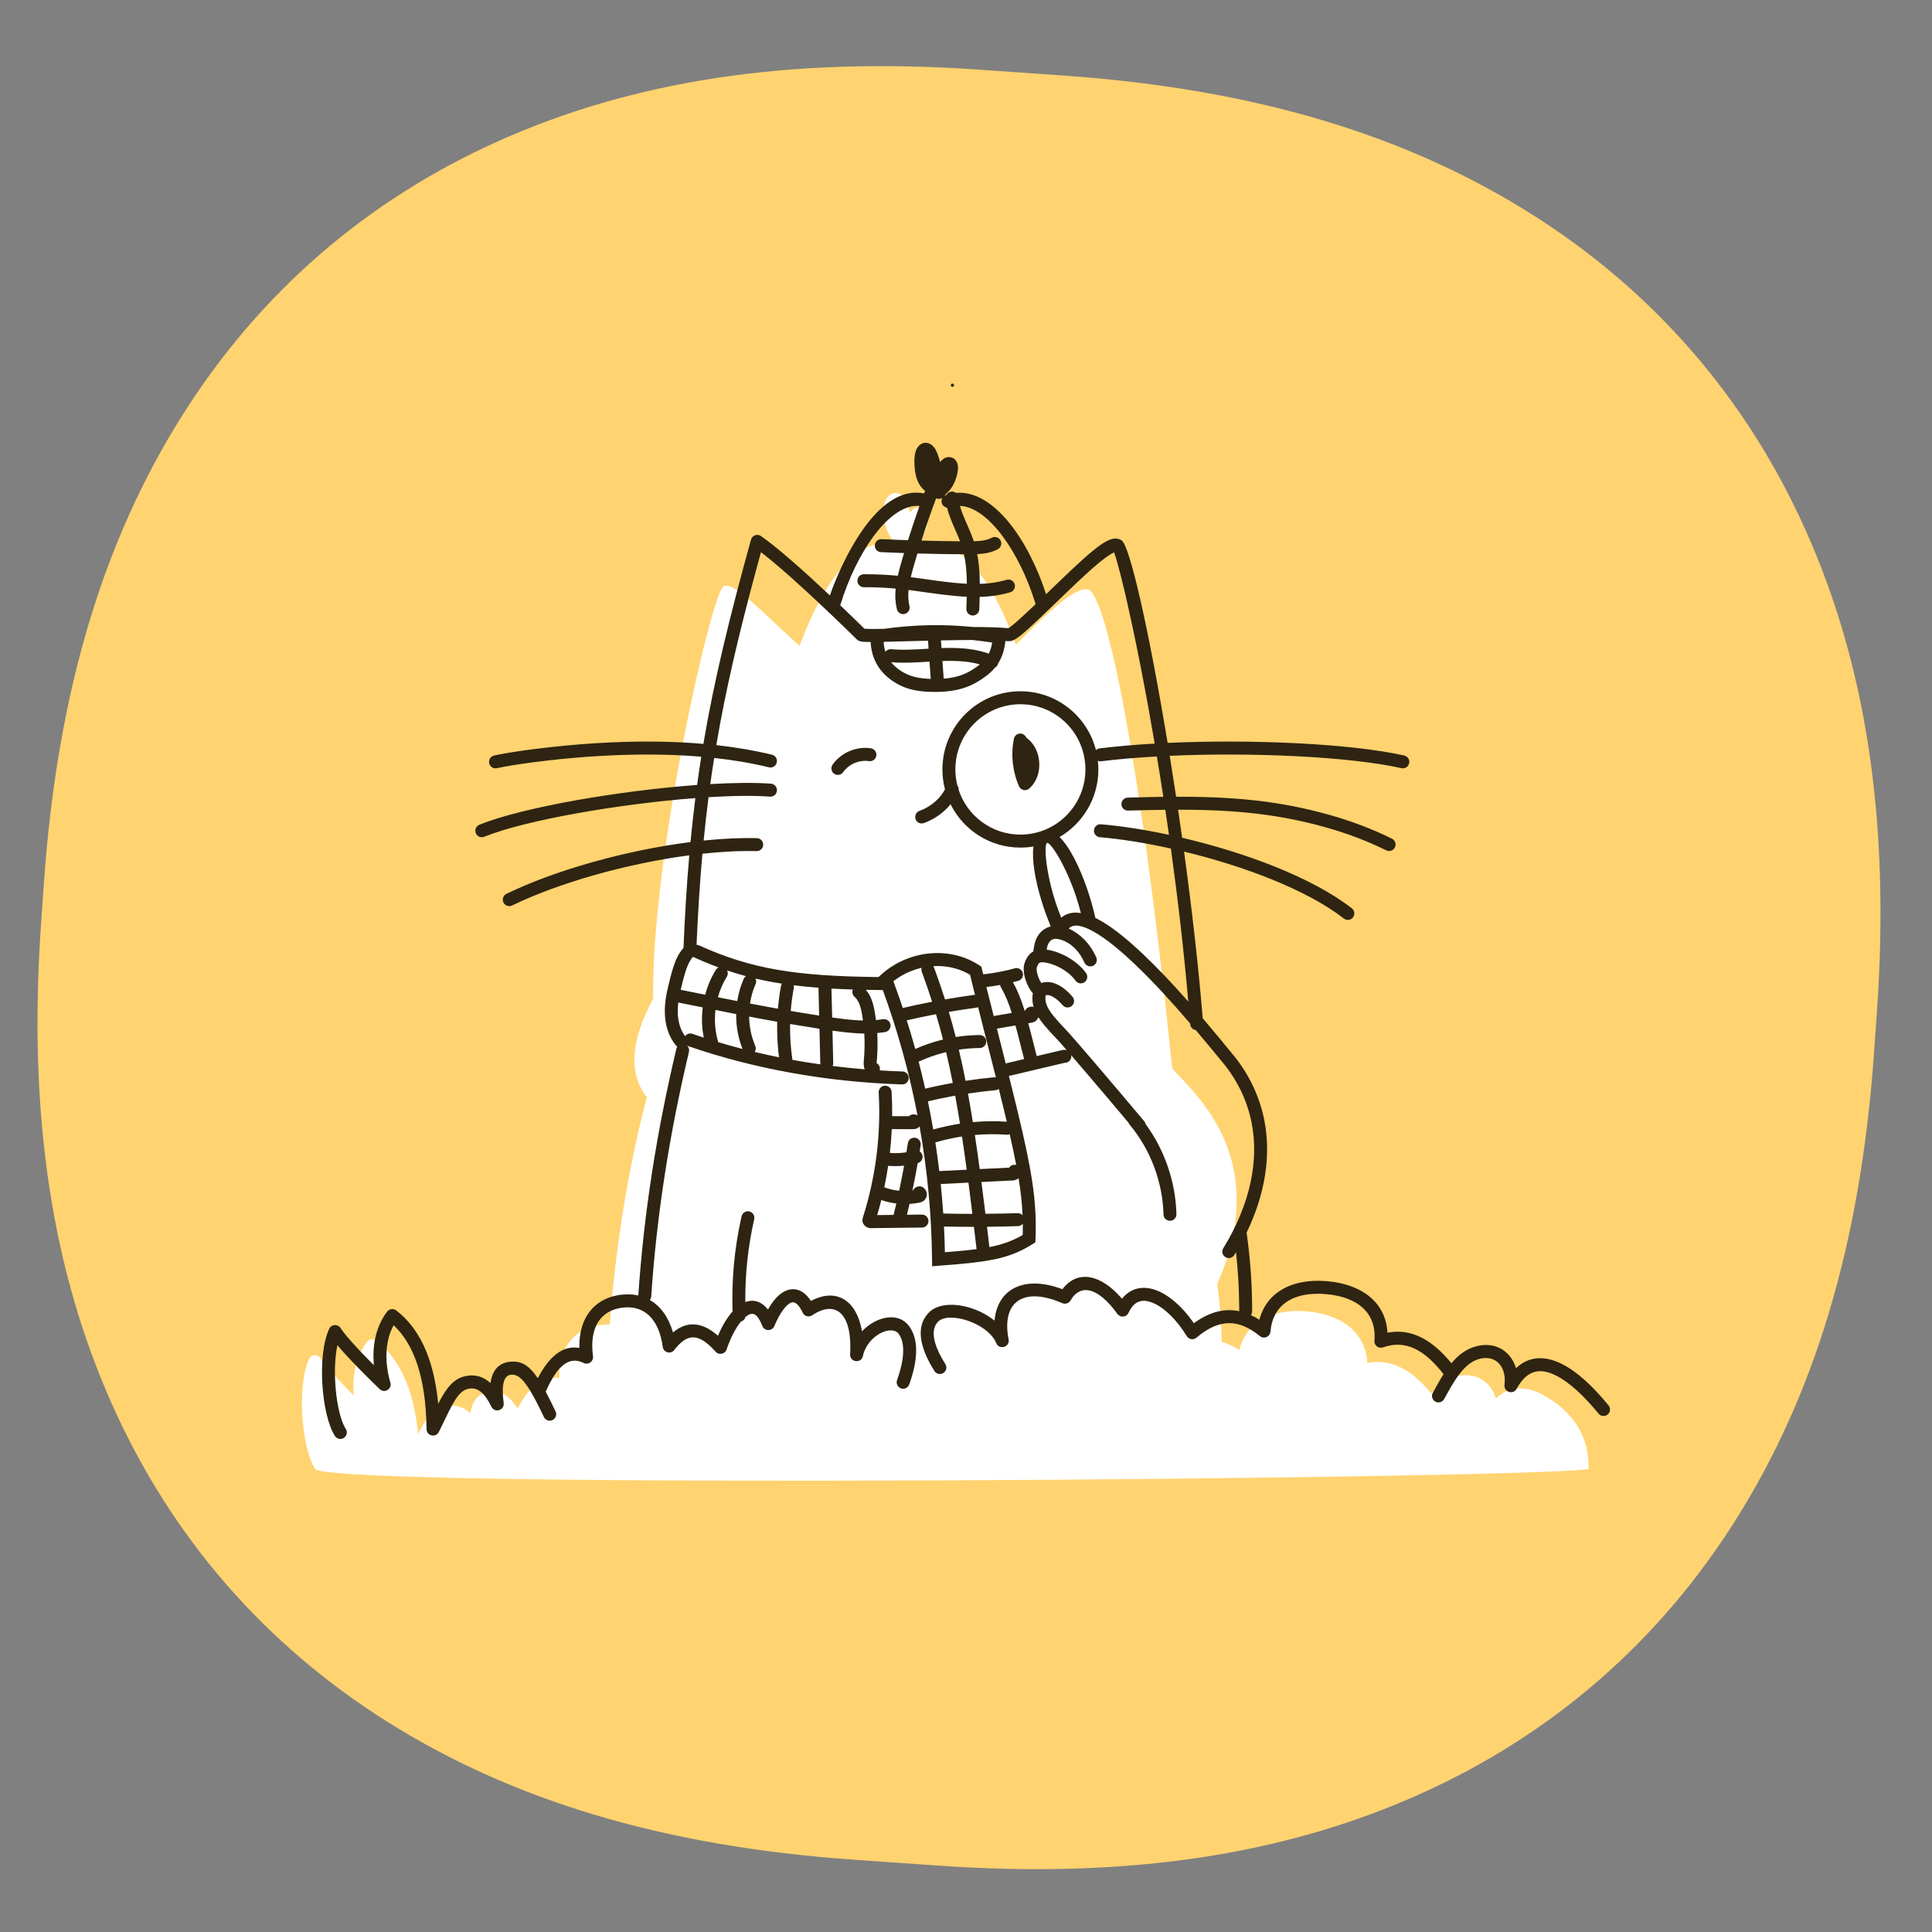 <svg xmlns="http://www.w3.org/2000/svg" viewBox="0 0 272 272">
    <rect x="0" y="0" width="272" height="272" fill="#808080" stroke="none"/>
    <g fill="none" fill-rule="evenodd">
        <g>
            <g>
                <g>
                    <path fill="#FFD370" d="M132.059 9.917h11.91c27.342 0 48.856 5.128 66.863 14.759 18.008 9.63 32.14 23.763 41.77 41.77 9.63 18.007 14.76 39.521 14.76 66.863v5.847c0 27.341-5.13 48.856-14.76 66.863-9.63 18.007-23.762 32.14-41.77 41.77-18.007 9.63-39.521 14.76-66.863 14.76h-11.91c-27.342 0-48.856-5.13-66.863-14.76-18.007-9.63-32.14-23.763-41.77-41.77-9.63-18.007-14.76-39.522-14.76-66.863v-5.847c0-27.342 5.13-48.856 14.76-66.863 9.63-18.007 23.763-32.14 41.77-41.77 18.007-9.63 39.521-14.76 66.863-14.76z" transform="translate(-53 -433) translate(16 292) translate(34 141) rotate(4 138.014 136.232)"/>
                    <path fill="#FFF" d="M128.804 69.448c1.053-.23 1.826.667 2.318 2.695.413-.534.914-.771 1.503-.713 1.777.528 1.002 3.415-.686 5.374 5.371-1.607 10.07 3.04 14.098 13.943 1.31-1.222 7.8-8.362 10.152-7.752 2.352.61 7.02 20.703 11.852 67.448 3.33 3.664 14.059 12.79 6.326 30.327.36 2.461.574 5.184.644 8.17.79.212 1.578.564 2.364 1.053l.095.06.056-.206c1.072-3.668 4.488-5.55 9.145-5.246l.344.026c4.949.43 8.164 3.008 8.476 7.062l.01.191.247-.044c3.124-.512 6.007.966 8.76 4.349 1.06-1.277 2.195-2.076 3.595-2.417 2.642-.647 4.71.721 5.446 2.955l.048.156.098-.092c1.698-1.543 3.8-1.7 6.087-.64l.265.128c4.52 2.463 6.719 5.983 6.596 10.558-9.508 1.413-176.21 2.83-179.263 0-1.914-2.882-2.625-11.752-.863-15.51.303-.646 1.198-.709 1.588-.11.409.629 1.22 1.592 2.328 2.785l.845.896.6.621.93.941-.013-.13c-.105-1.248-.051-2.512.217-3.743l.111-.46c.311-1.176.819-2.257 1.547-3.213.305-.4.877-.478 1.277-.172 3.153 2.412 5.255 6.58 5.895 12.947l.018.196.333-.632.22-.393c1.04-1.796 2.086-2.721 3.63-2.929 1.087-.147 2.052.13 2.908.81l.268.23.013-.096c.256-1.593 1.029-2.589 2.379-2.851l.207-.034c1.659-.224 2.788.401 4.064 2.297 1.622-3.119 3.527-4.61 5.74-4.28l.113.018-.003-.178c-.036-3.99 2.004-6.669 5.491-7.257l.271-.04c.46-.063.904-.084 1.334-.067.932-11.681 2.677-22.347 5.237-31.997-2.607-3.321-2.308-7.948.896-13.88-.343-19.472 8.297-57.748 9.983-58.121 1.686-.374 4.775 3.183 10.633 8.452 1.738-4.861 6.586-15.66 13.227-14.376.096-.178.163-.287.2-.329-1.519-.79-2.595-6.254-.2-6.78z" transform="translate(-53 -433) translate(16 292) translate(34 141)"/>
                    <path fill="#2E2411" d="M134.476 62.944c.27.33.443.719.637 1.303.085.255.17.526.252.803.135-.177.29-.326.473-.455.669-.47 1.586-.271 1.917.588.161.418.149.858.045 1.372-.185.919-.538 1.743-1.014 2.34l-.155.183-.085.092-.326.33c-.135.137-.207.218-.273.311.064-.044.135-.08.212-.108l.077-.026c.142-.256.404-.439.717-.466.234-.02.455.05.629.181 5.295-.472 10.234 6.652 12.69 14.264l1.73-1.663c5.52-5.31 7.451-6.855 8.899-5.923 1.188.764 3.914 12.973 6.484 28.521 11.888-.543 25.836.097 33.316 1.775.491.11.8.599.69 1.091-.11.492-.597.802-1.088.692-7.265-1.63-20.933-2.261-32.621-1.742.305 1.883.607 3.808.902 5.763 8.39-.017 14.655.616 21.536 2.543 3.118.874 6.071 1.987 8.85 3.366.452.224.636.772.413 1.224-.223.452-.77.637-1.22.413-2.675-1.326-5.522-2.4-8.534-3.243-6.611-1.852-12.674-2.478-20.771-2.476.192 1.306.383 2.624.569 3.949 8.748 2.05 18.217 5.522 23.892 9.931.397.31.47.883.161 1.282-.308.399-.88.471-1.278.162-5.283-4.106-14.174-7.41-22.504-9.428 1.085 7.925 2.02 16.027 2.627 23.464 1.329 1.56 2.755 3.278 4.326 5.197 2.205 2.696 3.706 5.86 4.362 9.234.919 4.741.19 10.178-2.508 15.747.544 3.89.773 7.303.782 11.063 0 .206-.068.397-.183.55.368.167.736.366 1.104.595l.095.06.056-.206c1.072-3.668 4.488-5.55 9.146-5.246l.343.026c4.949.43 8.165 3.008 8.476 7.062l.01.191.247-.044c3.124-.512 6.006.965 8.76 4.347 1.061-1.275 2.195-2.074 3.595-2.415 2.642-.647 4.71.721 5.446 2.955l.049.156.098-.092c1.698-1.543 3.8-1.7 6.086-.64l.265.128c2.195 1.1 4.396 3.173 6.58 5.836.319.39.263.966-.126 1.286-.389.32-.963.264-1.282-.126-2.034-2.48-4.078-4.406-5.987-5.362-2.347-1.177-4.118-.728-5.55 1.87-.484.88-1.823.445-1.702-.552.309-2.53-1.2-4.234-3.445-3.685-1.486.363-2.683 1.587-4.002 3.812l-.257.44-.798 1.432c-.246.44-.802.597-1.24.35-.44-.246-.596-.802-.35-1.242l.512-.924c.213-.382.389-.69.566-.99.144-.243.288-.477.432-.701l.155.201c-2.897-3.82-5.636-5.053-8.677-3.976-.625.221-1.269-.279-1.211-.94.327-3.783-2.203-6.156-6.808-6.557-4.604-.401-7.504 1.5-7.831 5.283-.064.73-.918 1.092-1.485.628-3.016-2.468-5.745-2.478-8.932.221-.428.362-1.076.256-1.367-.223-1.405-2.314-3.214-4.061-4.827-4.704-1.516-.604-2.627-.189-3.367 1.426-.291.636-1.158.721-1.567.154-2.677-3.713-5.177-4.342-6.607-1.89-.233.398-.725.56-1.148.377-5.558-2.404-8.587-.134-7.563 5.099.211 1.081-1.314 1.544-1.736.526-1.194-2.881-6.871-4.611-8.275-2.93-.95 1.084-.673 3.056 1.107 5.879.27.426.143.99-.283 1.26-.425.27-.988.142-1.257-.284-2.162-3.427-2.553-6.214-.95-8.045 1.777-2.128 6.328-1.409 9.197.785l.215.169.002-.033c.401-4.382 4.094-6.37 9.357-4.465l.2.076.104-.136c2.099-2.624 5.295-1.93 8.155 1.332l.126.148.103-.125c1.162-1.37 2.807-1.747 4.613-1.113l.247.092c1.722.686 3.491 2.248 4.962 4.314l.191.276.017-.012c2.163-1.578 4.279-2.122 6.373-1.682l-.006-.895c-.031-2.507-.17-4.889-.446-7.413l-.239.393c-.264.43-.826.562-1.254.297-.428-.265-.56-.828-.296-1.257 3.858-6.262 5.005-12.41 4-17.588-.596-3.073-1.965-5.96-3.981-8.424l-1.524-1.853c-.828-1.002-1.616-1.945-2.372-2.838-.414-.055-.748-.394-.782-.83l-.008-.098c-2.787-3.255-5.153-5.817-7.567-8.133l-.379-.36c-2.496-2.363-4.63-3.999-6.305-4.782-1.404-.657-2.292-.673-2.852-.088 1.486.645 2.988 2.041 3.882 4.04.205.46 0 1-.46 1.207-.458.206-.998 0-1.203-.46-.624-1.394-1.518-2.353-2.542-2.897-.744-.395-1.496-.515-1.798-.416-.399.132-.635.38-.794.773l-.053.138c-.049.14-.076.265-.128.58 2.061.293 4.374 1.65 5.546 3.307.291.412.194.982-.216 1.274-.41.291-.98.194-1.27-.217-.966-1.365-3.12-2.54-4.75-2.593-.13-.005-.319.063-.376.122-.124.127-.232.33-.321.608-.14.437.206 1.573.634 2.2.06-.023.123-.043.19-.06 1.371-.355 2.916.481 4.2 1.994.326.385.28.961-.104 1.288-.384.327-.959.28-1.285-.104-.88-1.038-1.821-1.547-2.356-1.41-.02.006-.058.081-.07.242-.062.904.34 1.732 1.247 2.817.516.619 1.057 1.215 1.62 1.788l.026.029.293.313c1.37 1.512 5.9 6.815 10.74 12.58.1.118.164.253.194.394 2.671 3.655 4.21 8.133 4.326 12.667.013.504-.385.923-.888.936-.503.013-.921-.385-.934-.89-.118-4.585-1.825-9.12-4.759-12.64-.068-.08-.119-.17-.154-.264l-2.611-3.099c-2.154-2.545-4.084-4.807-5.461-6.401.012.071.014.146.007.22-.04.461-.416.812-.864.832l-.065-.002-7.684 1.816c-.059.014-.117.022-.176.024l.039.149 1.187 4.825c2.01 8.361 2.697 12.584 2.537 17.631l-.013.354-.019.484-.689.425c-2.678 1.605-5.098 2.183-9.85 2.612l-.468.041-3.531.287-.01-.982c-.065-6.267-.656-12.531-1.758-18.716-.21.284-.5.378-.846.396l-3.063-.007c-.054 1.12-.144 2.237-.27 3.35.775.062 1.559.03 2.328-.09.07-.426.138-.852.203-1.277.07-.457.467-.783.916-.775l.123.01c.498.077.839.543.763 1.042l-.139.875c.178.117.315.297.376.518.135.486-.15.99-.634 1.125l-.017.004c-.228 1.296-.476 2.589-.746 3.876l.069-.009.01-.026c.054-.117.132-.223.233-.31l.109-.08c1.02-.644 1.943.58 1.497 1.451-.229.443-.555.594-1.012.681-.434.085-.874.14-1.315.166-.114.508-.233 1.016-.354 1.523l2.1-.025c.504-.005.917.4.922.904.006.504-.398.918-.9.923l-7.153.082c-.125 0-.213-.005-.331-.03-.227-.047-.439-.154-.614-.35-.36-.402-.344-.771-.202-1.219 1.782-5.63 2.53-11.59 2.194-17.487-.029-.504.355-.936.858-.964.502-.029.933.356.961.86.065 1.14.091 2.284.078 3.426l2.364.007.033-.032c.294-.26.747-.289 1.099-.123l.073.039c-1.152-5.985-2.785-11.89-4.885-17.644l-1.387-.015c-.34-.005-.675-.01-1.006-.017.675.763 1.025 1.764 1.267 3.16.063.367.119.735.166 1.105.33-.032.66-.074.993-.127.497-.08.964.26 1.044.757.08.498-.259.967-.756 1.047-.375.06-.743.107-1.11.142.066 1.119.06 2.243-.016 3.362l-.062.748-.002.127.092.06c.22.163.361.422.369.709l-.005.124c-.005.043-.013.086-.023.127 1.063.065 2.13.115 3.2.15.502.016.897.438.88.942-.015.504-.436.9-.939.884-10.508-.337-20.804-2.17-30.1-5.395-.057-.02-.112-.045-.163-.075.233.215.344.546.266.877-2.769 11.647-4.56 23.136-5.311 34.432-.013.194-.086.37-.199.51 1.486.853 2.609 2.372 3.227 4.455l.032.118.164-.134c1.823-1.442 3.824-1.344 5.911.37l.26.223.068-.157c.578-1.328 1.257-2.446 1.99-3.262l.022.587c-.215-4.688.205-9.403 1.246-13.979.112-.492.6-.8 1.09-.687.491.112.798.601.686 1.093-.869 3.823-1.29 7.747-1.252 11.668 1.161-.442 2.258-.088 3.124.966l.064.082.015-.025c.724-1.278 1.528-2.16 2.398-2.57l.202-.086c1.244-.477 2.387.009 3.288 1.252l.15.217.077-.041c3.606-1.86 6.334.05 7.084 4.176l.024.144.14-.143c1.984-1.987 5-2.61 6.483-.604l.117.168c1.226 1.808 1.166 4.56-.087 8.06-.17.475-.692.721-1.166.55-.473-.17-.72-.693-.55-1.168 1.077-3.004 1.125-5.193.286-6.43-.978-1.501-4.479.129-5.09 3.04-.232 1.108-1.869.888-1.801-.242.332-5.563-1.893-7.793-5.349-5.486-.462.308-1.088.135-1.327-.367-.603-1.264-1.132-1.61-1.628-1.42-.704.27-1.58 1.424-2.37 3.306-.316.756-1.39.742-1.688-.022-.648-1.66-1.267-1.98-2.055-1.496-.105.064-.212.142-.32.23-.08.315-.322.564-.635.652-.732.894-1.456 2.269-2.024 3.93-.226.66-1.078.834-1.542.313-2.371-2.663-3.99-2.643-5.816-.246-.492.647-1.519.374-1.627-.432-.54-4.028-2.69-5.928-5.738-5.518-3.049.41-4.622 2.812-4.082 6.84.097.724-.649 1.263-1.303.943-1.983-.971-3.636.177-5.355 4.034.426.796.882 1.719 1.387 2.779.217.455.025 1-.429 1.218-.454.217-.998.024-1.215-.43l-.528-1.09c-1.857-3.764-2.897-5.023-4.151-4.854-.924.124-1.341 1.315-.984 3.98.138 1.027-1.266 1.454-1.72.523-.967-1.976-1.934-2.715-3.07-2.561-.877.118-1.512.678-2.297 2.034l-.202.361c-.138.254-.285.538-.454.877l-1.384 2.838c-.426.859-1.715.563-1.727-.395-.089-7.264-1.777-11.88-4.526-14.527l-.106-.1-.05.088c-.225.417-.409.859-.554 1.324l-.102.353c-.441 1.672-.39 3.49-.033 5.22.103.501.205.866.268 1.052.306.903-.801 1.613-1.491.955l-.854-.826-.292-.287c-.859-.844-1.717-1.709-2.52-2.546l-.574-.605-.632-.682c-.2-.219-.39-.43-.57-.634l-.516-.598-.005.024c-.768 3.553-.178 9.34 1.057 11.548l.126.209c.275.422.156.988-.265 1.264-.422.275-.986.156-1.261-.266-1.873-2.878-2.567-11.338-.806-15.095.304-.647 1.198-.71 1.588-.11.443.68 1.358 1.754 2.611 3.087l.562.593c.394.41.803.83 1.219 1.25l.312.312-.013-.13c-.106-1.248-.052-2.512.217-3.743l.11-.46c.311-1.176.82-2.257 1.547-3.213.305-.4.877-.478 1.277-.172 3.153 2.412 5.256 6.58 5.896 12.947l.017.196.102-.197c.12-.231.232-.44.342-.636l.11-.192c1.039-1.796 2.086-2.721 3.63-2.929 1.185-.16 2.225.184 3.139 1.005l.036.034.013-.095c.256-1.593 1.029-2.589 2.38-2.851l.206-.034c1.66-.224 2.789.402 4.065 2.299 1.622-3.12 3.527-4.612 5.74-4.282l.113.018-.004-.178c-.035-3.99 2.005-6.669 5.492-7.257l.27-.04c.866-.117 1.682-.09 2.439.07l.101.023c.76-11.4 2.566-22.99 5.357-34.733.026-.11.071-.21.13-.3-.062-.044-.12-.097-.172-.158-1.073-1.267-1.593-2.993-1.584-4.858.006-1.384.224-2.548.783-4.725l.197-.73c.449-1.592.892-2.59 1.646-3.421l-.013.32c.2-4.821.47-9.218.831-13.37-8.745 1.156-18.342 3.857-24.943 7.066-.452.22-.998.031-1.217-.423-.22-.454-.03-1 .422-1.22 6.877-3.344 16.852-6.136 25.909-7.287.202-2.113.43-4.169.686-6.19-10.543.805-23.805 3.05-29.727 5.445-.467.189-.998-.037-1.186-.505-.188-.468.038-1 .504-1.19 6.182-2.498 19.86-4.808 30.654-5.6.181-1.335.377-2.658.586-3.978-4.641-.392-9.628-.395-14.807-.072l-1.084.073c-5.411.387-10.595 1.113-12.877 1.617-.492.108-.978-.204-1.086-.696-.108-.493.203-.98.694-1.089l.512-.107c2.745-.549 8.212-1.276 13.728-1.621 5.316-.332 10.438-.326 15.217.087 1.498-8.869 3.645-17.704 6.707-28.753.168-.604.88-.863 1.395-.507l.464.33c2.148 1.565 5.476 4.488 9.246 8.036.946-2.75 2.525-6.13 4.268-8.73 2.742-4.09 5.777-6.264 8.997-5.64l.03-.08c.032-.085.075-.162.127-.23-.322-.278-.625-.635-.821-.952-.458-.734-.67-1.783-.702-3.004-.028-1.062.12-1.92.632-2.439l.115-.106.125-.094c.643-.434 1.394-.192 1.866.39zm1.425 109.736l.005.105c.036.725.065 1.45.088 2.174l.028 1.087.003.248 1.069-.083c1.293-.106 2.41-.216 3.398-.347l-.375-3.14c-1.405 0-2.81-.014-4.216-.044zm11.095-.396l-.041.05c-.16.17-.384.28-.636.288-1.454.047-2.908.078-4.363.093l.337 2.86c1.73-.337 3.046-.802 4.362-1.527l.23-.13.095-.056.014-.61c.005-.325.005-.647.002-.968zm-.597-6.423l-.041.036c-.169.137-.372.238-.593.278l-.154.017-4.44.22c.186 1.423.373 2.912.564 4.474 1.509-.01 3.017-.041 4.525-.09.278-.01.53.107.704.298-.07-1.645-.253-3.323-.565-5.233zm-19.324 3.086l-.147.577c-.065.245-.131.49-.2.734l-.234.809 2.316-.027.287-1.195.094-.408c-.721-.086-1.431-.25-2.116-.49zm12.27-2.447l-3.904.194c.143 1.384.26 2.77.353 4.157h.028c1.359.03 2.718.045 4.078.046l-.003-.02c-.187-1.527-.37-2.983-.552-4.377zm-9.06-2.391l-.166.017c-.69.063-1.387.065-2.078.006-.152 1.012-.335 2.02-.548 3.023l-.139-.053c.714.284 1.467.466 2.232.543.252-1.175.485-2.354.7-3.536zm8.15-4.104l-.575.095c-1.027.178-2.045.412-3.046.701-.044.013-.087.022-.13.028.208 1.345.393 2.694.554 4.045l3.865-.192c-.223-1.644-.444-3.199-.668-4.677zm6.714-.331l-.029.012c-.124.05-.262.074-.406.064-1.487-.104-2.983-.09-4.469.04.23 1.518.457 3.114.685 4.803l4.143-.204.054-.074c.149-.18.366-.302.61-.327l.123-.004c.071.003.141.012.21.028-.25-1.31-.556-2.74-.92-4.338zm-7.67-5.417l-.561.102c-1.1.206-2.194.438-3.282.697.275 1.32.526 2.643.753 3.968l-.08.022c1.261-.365 2.546-.647 3.845-.845-.22-1.376-.444-2.687-.675-3.944zm6.141-.944l-.06.04c-.115.07-.247.116-.39.13-1.301.121-2.6.28-3.891.476.234 1.283.462 2.618.686 4.022 1.586-.146 3.185-.166 4.776-.06l-.094-.399-.466-1.931c-.188-.77-.367-1.5-.56-2.278zm-7.417-5.186l-.438.11c-1.176.31-2.326.721-3.431 1.23.328 1.264.634 2.532.92 3.805l-.893.216c1.58-.397 3.174-.74 4.778-1.027-.298-1.509-.608-2.945-.936-4.334zm4.221-6.253c-1.284.172-2.565.368-3.842.587.345 1.162.668 2.335.975 3.537 1.115-.178 2.244-.271 3.374-.279.504-.003.914.403.918.908.003.504-.402.916-.905.92-.987.006-1.974.084-2.95.23.332 1.407.645 2.86.945 4.387 1.348-.207 2.703-.373 4.061-.5.07-.007.14-.005.207.004l-2.505-9.878c-.085.042-.179.07-.278.084zm-20.222 3.228l.106 4.57c.004.145-.027.283-.084.406 1.495.188 3.001.343 4.515.467-.121-.305-.16-.669-.14-1.052l.013-.168c.122-1.268.144-2.545.067-3.815-1.254-.015-2.653-.154-4.477-.408zm-5.963-.936l-.007.31c-.013 1.561.094 3.124.322 4.668l.005.07c1.303.237 2.617.449 3.94.636l-.001-.01-.011-.124-.117-4.884-.234-.035c-1.298-.2-2.586-.408-3.897-.63zm31.726.207l-2.613.446 1.246 4.917c.061-.03.127-.054.196-.07l2.388-.565-.901-3.543c-.11-.421-.214-.815-.316-1.185zm-36.634 2.87c.125.292.087.612-.074.86 1.129.269 2.269.52 3.418.75l.076.558c-.271-1.84-.38-3.703-.33-5.562-.873-.154-1.766-.317-2.682-.488l-1.273-.242c.022 1.415.31 2.826.865 4.125zm39.86-4.036l-.014.044c-.025.061-.055.121-.092.179-.252.388-.534.5-.982.578l-.333.056.154.573.352 1.361.68 2.683 3.56-.84c.106-.025.213-.038.321-.04l.162.006c.063.005.125.018.183.035-.739-.848-1.242-1.414-1.43-1.604l-.003-.003c-.598-.609-1.173-1.242-1.72-1.898-.325-.389-.605-.762-.838-1.13zm-14.414-.417l-.864.165c-1.086.216-2.17.449-3.25.699.423 1.337.82 2.679 1.193 4.027 1.26-.56 2.57-1.005 3.91-1.328-.311-1.21-.64-2.393-.99-3.563zm-30.671 3.895l.012.037c1.127.338 2.268.655 3.42.953l.118.288c-.7-1.636-1.037-3.418-1.012-5.194l-2.917-.583c-.17 1.507-.05 3.047.379 4.499zm-5.686-4.337c-.006 1.386.348 2.633 1.038 3.528.23-.317.646-.46 1.033-.325.527.183 1.059.362 1.593.536-.28-1.4-.326-2.843-.15-4.258l-3.437-.685c-.051.415-.075.802-.077 1.204zm21.639-3.168l.098 4.07c1.796.256 3.155.4 4.34.428-.037-.284-.08-.568-.13-.85-.219-1.264-.52-2.023-1.05-2.48-.306-.263-.394-.686-.248-1.04-1.045-.032-2.046-.074-3.01-.128zm23.73-.511l-.214.04c-.566.099-1.134.182-1.705.248l.107.434.925 3.653 2.546-.437c-.47-1.486-.928-2.554-1.56-3.677-.048-.084-.08-.172-.099-.261zm-29.067.044l.026.103c.02.108.02.221 0 .335-.197 1.05-.338 2.111-.422 3.176 1.334.23 2.642.442 3.957.644l.043.007-.089-3.776c-.001-.048.001-.095.007-.14-1.23-.093-2.4-.208-3.522-.349zm-4.585-60.98l-.713 2.617c-2.473 9.172-4.273 16.856-5.579 24.553 2.75.303 5.374.749 7.844 1.35.489.12.789.614.67 1.104-.119.49-.611.79-1.1.672-2.42-.59-5-1.026-7.71-1.321-.196 1.222-.378 2.446-.55 3.68 3.312-.194 6.27-.227 8.543-.057.502.038.878.476.84.98-.037.503-.474.88-.976.842-2.279-.17-5.284-.129-8.652.079-.258 1.995-.487 4.022-.69 6.105 2.639-.273 5.172-.395 7.496-.339.504.013.901.431.89.936-.013.504-.43.903-.934.89-2.353-.056-4.933.076-7.624.367-.344 3.863-.606 7.936-.804 12.369l-.02.461c.123.002.247.028.366.081 7.394 3.343 13.667 4.328 25.245 4.453l.41-.368c3.725-3.347 9.367-4.004 13.512-1.46l.262.167.3.197.265 1.075.508-.057c1.33-.168 2.649-.43 3.94-.785.485-.134.986.152 1.12.639.132.486-.153.989-.639 1.122-.247.068-.496.133-.745.195l-.137-.248c.74 1.315 1.253 2.534 1.787 4.265l.066-.01.018-.04c.085-.175.226-.323.409-.414l.114-.048c.241-.083.46-.084.65-.027-.141-.49-.195-.995-.157-1.536.009-.134.026-.266.052-.395l.081.088c-.944-.963-1.651-3.059-1.26-4.276.168-.527.405-.971.753-1.327.14-.144.307-.267.49-.368.009-.087.022-.183.04-.29l.066-.406c.078-.454.123-.604.264-.955.348-.862.968-1.511 1.915-1.823.058-.02.116-.036.175-.051l.223.515c-.449-1.007-.868-2.093-1.241-3.22l-.232-.722c-.979-3.143-1.433-5.959-1.19-7.82-.597.102-1.212.155-1.839.155-4.305 0-8.032-2.485-9.83-6.102-.957 1.179-2.267 2.114-3.756 2.652-.474.172-.996-.074-1.167-.549-.17-.474.075-.998.548-1.169 1.56-.564 2.865-1.675 3.59-3.026-.237-.897-.362-1.839-.362-2.81 0-6.077 4.915-11.004 10.977-11.004 5.127 0 9.434 3.524 10.64 8.287.135-.13.312-.218.513-.243 2.368-.294 4.991-.52 7.755-.677-.26-1.537-.527-3.06-.8-4.571l-.386-2.118c-.967-5.22-1.95-9.987-2.824-13.778l-.287-1.227c-.387-1.626-.735-2.977-1.02-3.973l-.213-.708c-.043-.137-.084-.26-.122-.372l-.062-.176-.163.078c-.422.216-.985.606-1.675 1.158l-.43.351c-.81.673-1.74 1.51-2.923 2.627l-1.816 1.736-3.086 2.966c-3.442 3.28-4.012 3.635-4.888 3.585l-.12-.009-.203-.015c-.136 1.273-.464 2.282-1.013 3.141-.012.058-.031.116-.057.173-.081.183-.215.325-.375.418-.599.725-1.388 1.348-2.39 1.958-1.862 1.134-3.893 1.531-6.48 1.478-1.99-.038-3.482-.334-4.897-1.127-2.413-1.353-3.638-3.396-3.76-5.902h.13c-1.381.004-1.734-.054-2.047-.335l-2-1.95c-.64-.621-1.275-1.23-1.9-1.825-.09-.057-.167-.132-.23-.216-3.527-3.353-6.727-6.222-8.979-7.998l-.414-.322zm-.774 60.033l.013.022c.104.23.114.5.004.749-.386.874-.65 1.801-.791 2.747l.229.045c1.28.244 2.51.47 3.707.684.089-1.073.233-2.14.43-3.198.024-.122.07-.233.133-.33-1.29-.198-2.523-.436-3.725-.719zm23.394-1.51l-.167.038c-1.233.303-2.42.84-3.475 1.6l-.26.195-.08.063.205.552c.39 1.064.763 2.134 1.12 3.208l-.48.11c1.53-.364 3.068-.694 4.612-.99-.447-1.395-.929-2.788-1.453-4.208-.07-.19-.074-.388-.022-.569zm33.117-29.758l-.485.028c-2.619.155-5.104.37-7.353.65-.165.02-.325-.004-.467-.065.045.397.068.802.068 1.212 0 4.062-2.196 7.61-5.463 9.517 1.433 1.42 2.884 4.278 4.043 7.774.313.945.584 1.886.805 2.797l.157.678.03.139.14.067c1.835.92 4.012 2.61 6.513 4.977 2.11 1.997 4.154 4.148 6.435 6.739-.623-7.107-1.457-14.363-2.45-21.547-3.62-.802-7.073-1.348-10-1.596-.501-.042-.874-.484-.831-.987.039-.46.412-.813.86-.835l.124.002c2.83.24 6.119.744 9.575 1.484-.167-1.179-.338-2.353-.514-3.525-.868.01-1.76.025-2.68.046l-2.564.066c-.503.013-.92-.385-.934-.89-.012-.504.385-.923.888-.936l3.479-.086c.52-.01 1.03-.018 1.533-.024-.293-1.907-.596-3.803-.91-5.685zm-60.509 30.126l.023.043c.114.265.101.58-.062.844-.554.896-.973 1.873-1.254 2.89l2.726.537c.168-1.08.473-2.138.915-3.14.069-.155.174-.28.302-.373-.892-.238-1.772-.505-2.65-.801zm29.096-.607l-.056.004c.033.052.06.109.083.17l.35.958c.428 1.194.827 2.372 1.203 3.553 1.377-.24 2.758-.453 4.142-.639l.084-.006-.7-2.822-.292-.166c-1.465-.798-3.14-1.138-4.814-1.052zm-33.894-1.313l-.085.098c-.517.632-.86 1.487-1.247 2.931l-.09.34c-.121.473-.225.894-.314 1.276l-.026-.006 3.478.7c.324-1.23.825-2.412 1.494-3.495.098-.157.235-.275.392-.347-1.15-.423-2.303-.9-3.485-1.433-.04-.019-.08-.04-.117-.064zm49.853-16.028c-.476.16-.206 4.132 1.23 8.462.234.71.488 1.401.756 2.064.737-.63 1.68-.832 2.77-.656-.193-.768-.424-1.56-.688-2.355-1.436-4.329-3.592-7.673-4.068-7.515zm-3.76-19.53c-5.057 0-9.156 4.109-9.156 9.177 0 .784.098 1.545.283 2.27.13.174.194.39.179.61 1.203 3.657 4.64 6.297 8.693 6.297 5.056 0 9.155-4.109 9.155-9.177s-4.099-9.177-9.155-9.177zm.038 4.128l.123.016c.288.059.516.247.637.492l.027.068.168.121c2.02 1.564 2.265 5.067.425 6.884l-.179.166c-.462.4-1.179.24-1.428-.32-.922-2.071-1.179-4.458-.724-6.698.092-.453.504-.76.951-.73zm-21.083 2.077c.498.077.838.544.762 1.042-.077.499-.543.84-1.04.763-1.36-.21-2.838.42-3.627 1.55-.29.414-.858.514-1.27.224-.412-.29-.512-.859-.223-1.272 1.188-1.7 3.352-2.624 5.398-2.307zm8.248-12.199l-1.494.082c-1.74.087-2.746.09-3.914-.005.33.414.74.79 1.235 1.126l.276.178.26.153c1.057.592 2.214.84 3.81.89l-.173-2.424zm2.27-.102l-.449.014.18 2.479c1.513-.117 2.76-.478 3.904-1.174.455-.278.85-.549 1.19-.83-1.364-.386-2.92-.527-4.825-.49zm3.784-2.948h-.204c-.572.002-1.18.006-1.821.014l-2.417.043.078 1.079.476-.013c2.446-.054 4.413.164 6.179.797.193-.383.333-.81.43-1.3l.042-.243.002-.015-.981-.147c-.594-.082-1.19-.154-1.784-.215zm-6.265.1l-6.062.154c-.319.045-.638.094-.956.146l.77-.118.006.095c.035.452.117.88.25 1.281.181-.244.482-.392.809-.363l.446.034c.956.064 1.877.053 3.39-.023l1.427-.081-.08-1.125zm-12.325-5.08l-.028.093c.734.7 1.48 1.42 2.235 2.153l1.172 1.147.317.02.373.01c.208.003.447.004.72.003l1.354-.02c4.174-.59 8.37-.674 12.544-.253 1.904.002 3.428.045 4.621.138l.278.023c.197.017 1.298-.923 3.883-3.372l-.088-.303c-2.074-6.74-6.475-13.375-10.558-13.541.159.591.412 1.254.806 2.169l.53 1.218c.213.498.351.848.485 1.227l.057.164.069.204c1.185-.034 1.882-.167 2.55-.504.449-.227.997-.046 1.223.404.227.45.046 1-.403 1.227-.865.437-1.682.621-2.888.683.245 1.221.352 2.523.366 4.19 1.368-.042 2.576-.227 3.783-.575.483-.14.988.14 1.127.626.14.484-.14.99-.624 1.13-1.392.401-2.762.608-4.302.65-.014.543-.032 1.121-.056 1.742-.019.504-.442.897-.945.878-.503-.02-.895-.443-.876-.948l.046-1.401.008-.29c-1.018-.047-2.124-.149-3.358-.3l-1.516-.2-2.827-.393-.493-.064c-.08.837-.039 1.556.13 2.277.114.492-.19.983-.68 1.098-.49.114-.98-.19-1.095-.682-.221-.949-.274-1.858-.17-2.887-1.487-.135-2.98-.2-4.472-.194-.503.002-.913-.405-.914-.91-.002-.504.404-.915.907-.917 1.597-.006 3.194.065 4.785.213.137-.611.314-1.277.528-2.017l.348-1.176c-1.082-.038-2.165-.081-3.248-.13-.503-.023-.892-.45-.869-.955.023-.503.449-.893.952-.87 1.242.056 2.483.105 3.723.146.508-1.62 1.049-3.229 1.62-4.827-4.273-.36-8.927 6.661-11.13 13.895zm10.838-7.2l-.077.25c-.138.458-.274.916-.407 1.375-.182.63-.333 1.196-.454 1.714l.408.047 3.265.455c1.611.219 2.99.363 4.221.421-.016-1.69-.135-2.96-.406-4.15l.414.004c-2.317-.011-4.639-.05-6.964-.116zm3.524-7.843c-.262.182-.604.216-.899.079l-.19.52c-.008.063-.023.127-.045.19-.026.075-.061.145-.103.208l.388-1.054c-.753 2.012-1.457 4.04-2.11 6.085 1.815.051 3.626.083 5.435.098l-.02-.055c-.13-.344-.287-.718-.535-1.287l-.173-.396c-.566-1.292-.908-2.172-1.108-2.998-.323-.047-.612-.27-.728-.601-.096-.273-.054-.561.088-.789zM137.091 54c.296 0 .295.459 0 .459s-.294-.459 0-.459z" transform="translate(-53 -433) translate(16 292) translate(34 141)"/>
                </g>
            </g>
        </g>
    </g>
</svg>
